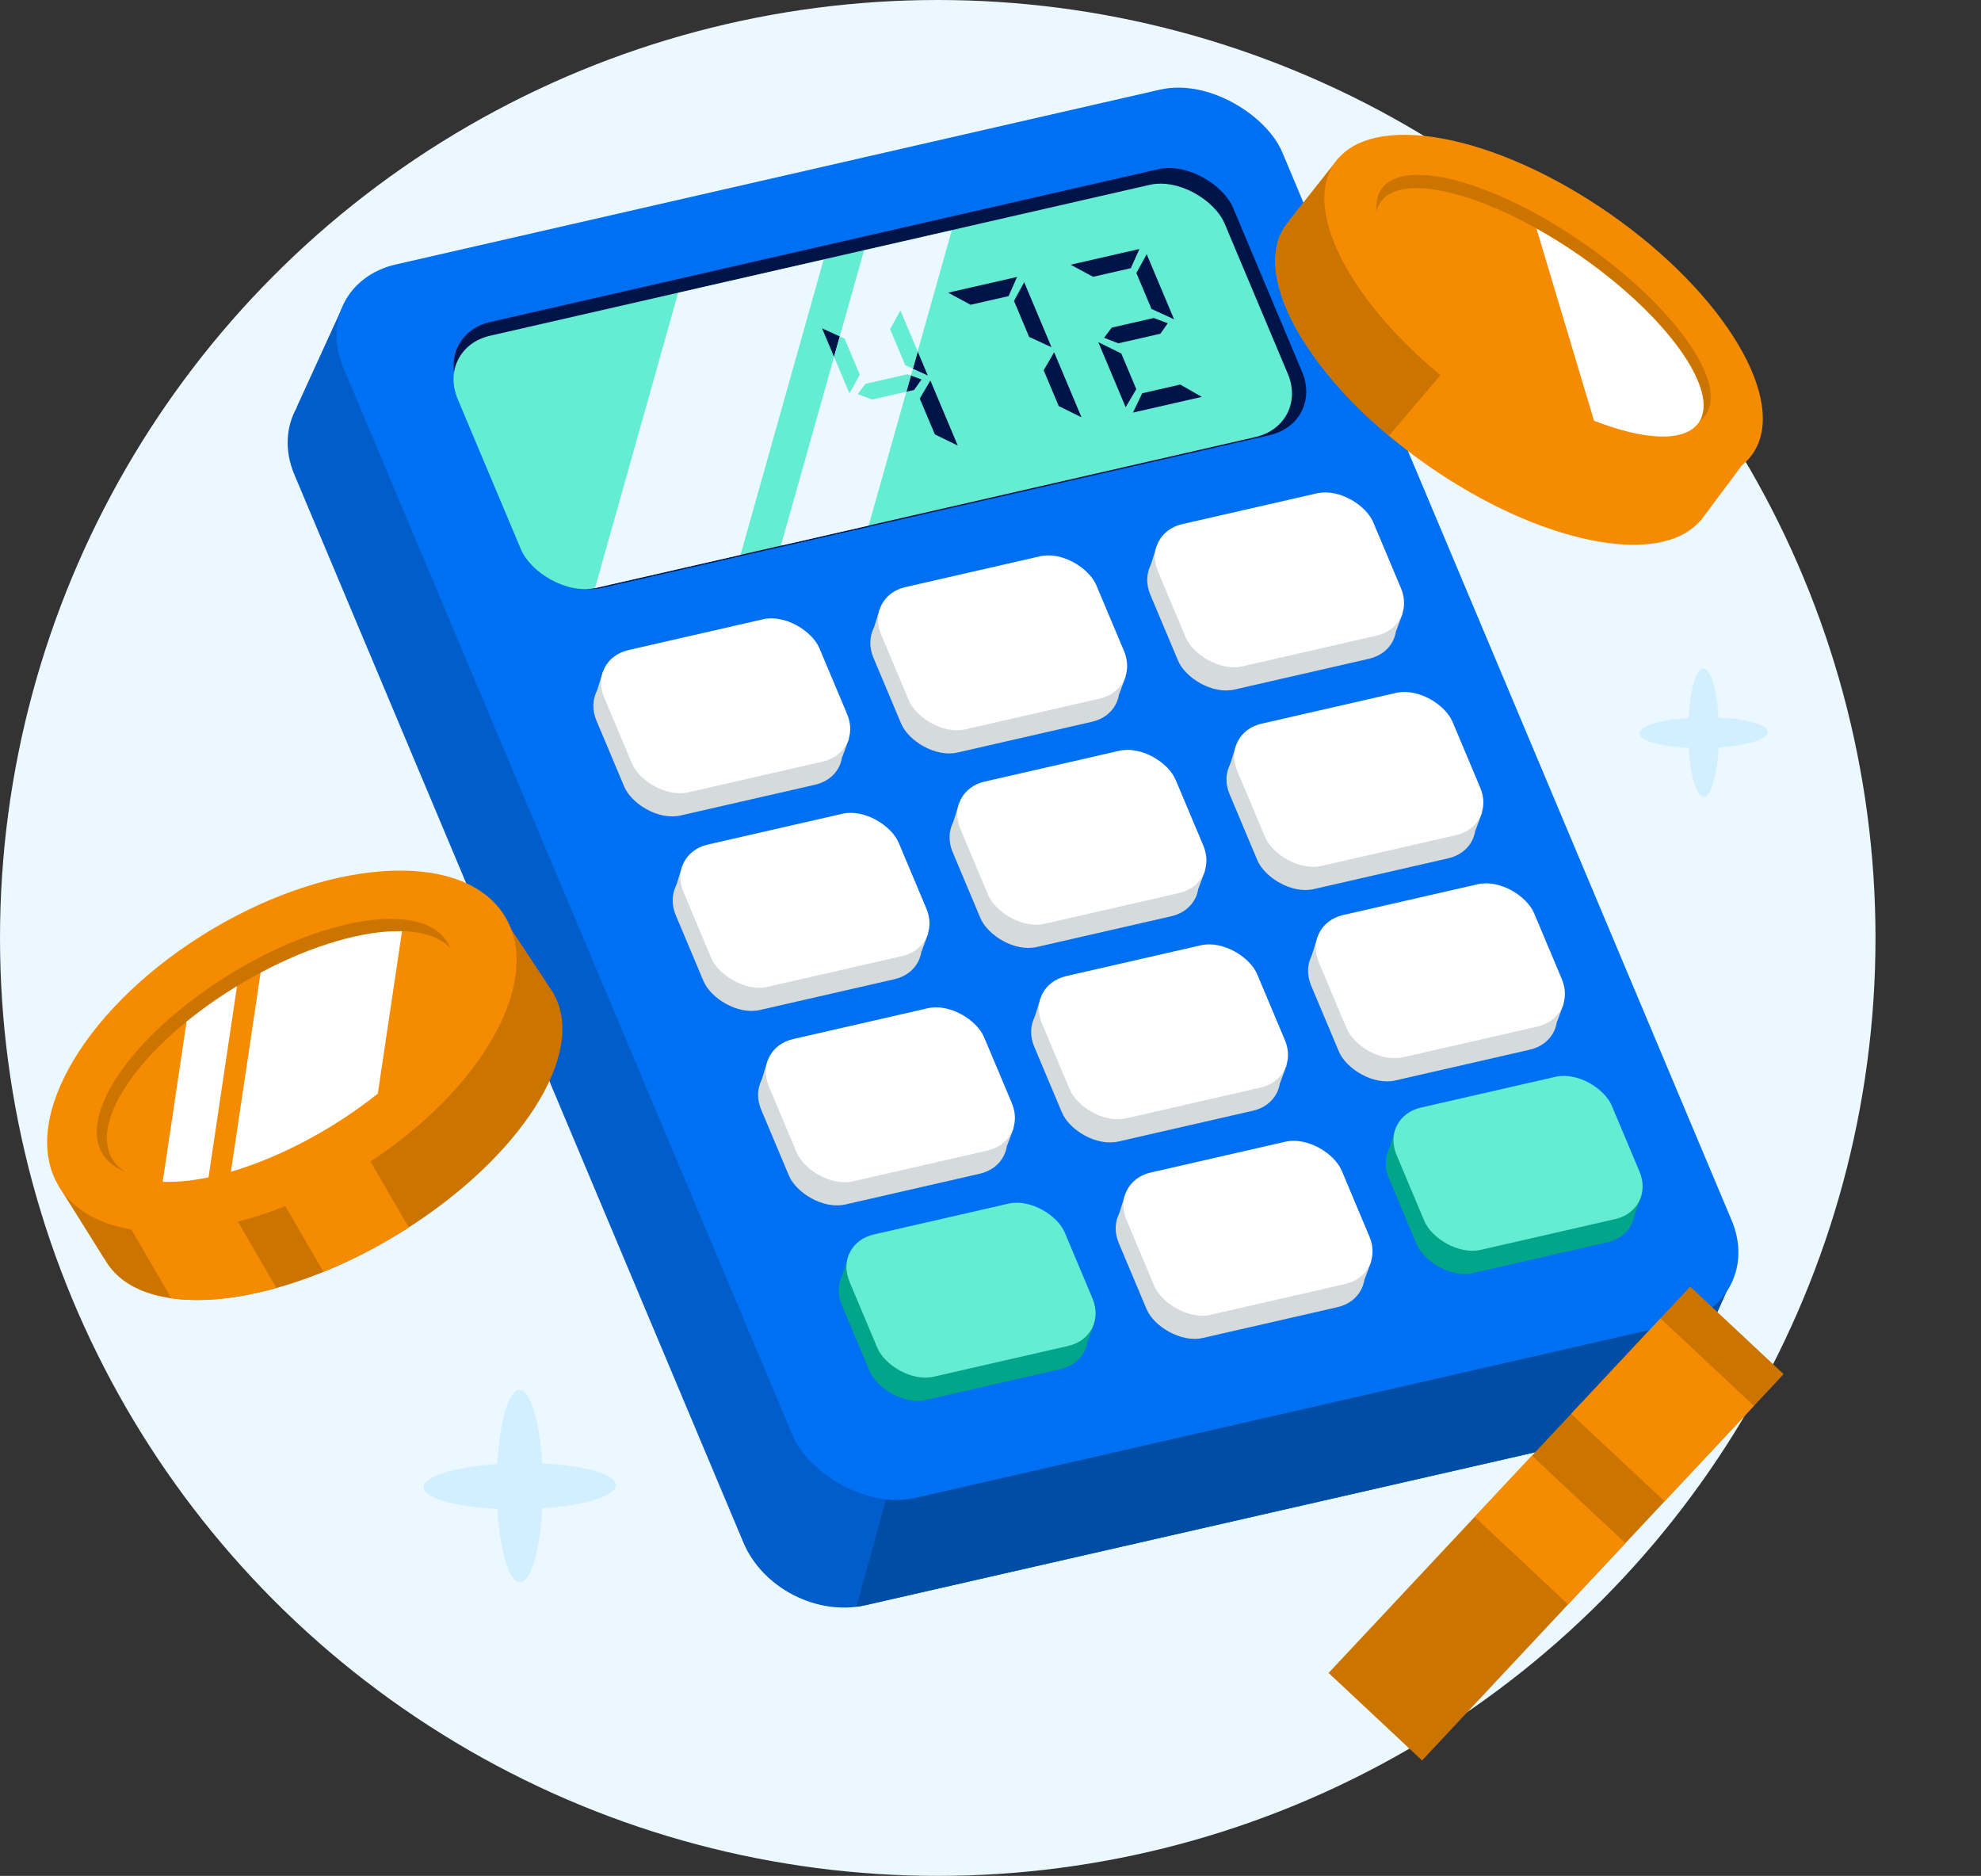 <svg width="169" height="160" viewBox="0 0 169 160" fill="none" xmlns="http://www.w3.org/2000/svg">
<rect x="0" y="0" width="169" height="160" fill="#333333" stroke="none"/>
<circle cx="80" cy="80" r="80" fill="#EBF8FF"/>
<path d="M52.541 126.664C52.541 125.736 49.846 124.993 46.246 124.824C46.04 121.228 45.248 118.555 44.319 118.557C43.391 118.559 42.619 121.253 42.421 124.867C38.811 125.114 36.126 125.921 36.139 126.851C36.151 127.782 38.833 128.525 42.434 128.692C42.65 132.287 43.432 134.961 44.358 134.959C45.285 134.957 46.061 132.263 46.258 128.648C49.869 128.401 52.551 127.595 52.541 126.664Z" fill="#D1EFFF"/>
<path fill-rule="evenodd" clip-rule="evenodd" d="M29.17 26.283L25.306 34.739L25.334 34.737C24.398 36.363 24.248 38.42 25.11 40.471L63.417 131.561C65.055 135.455 69.721 137.849 73.838 136.909L139.041 122.025C141.233 121.525 142.829 120.18 143.594 118.444L143.599 118.449L147.917 108.747L142.327 110.406L105.225 22.183C103.588 18.29 98.922 15.895 94.804 16.835L31.012 31.397L29.17 26.283Z" fill="#005DC9"/>
<path fill-rule="evenodd" clip-rule="evenodd" d="M136.981 97.694L87.685 84.082L73.06 137.045C73.321 137.012 73.581 136.966 73.838 136.907L139.04 122.024C141.233 121.523 142.828 120.178 143.593 118.442L143.598 118.447L147.916 108.745L142.326 110.405L136.981 97.694Z" fill="#004DA5"/>
<rect width="82.175" height="114.113" rx="7.648" transform="matrix(0.975 -0.223 0.388 0.922 26.303 24.264)" fill="#0070F2"/>
<path d="M72.438 62.994L71.86 64.556L70.847 63.833L72.438 62.994Z" fill="#D5DADD"/>
<rect width="18.832" height="13.161" rx="3.53" transform="matrix(0.975 -0.223 0.388 0.922 49.513 58.209)" fill="#D5DADD"/>
<path d="M51.426 57.312L50.804 59.324L52.535 59.324L51.426 57.312Z" fill="#D5DADD"/>
<rect width="18.832" height="13.161" rx="3.53" transform="matrix(0.975 -0.223 0.388 0.922 50.172 56.232)" fill="white"/>
<path d="M79.202 79.584L78.623 81.146L77.611 80.422L79.202 79.584Z" fill="#D5DADD"/>
<rect width="18.832" height="13.161" rx="3.53" transform="matrix(0.975 -0.223 0.388 0.922 56.277 74.799)" fill="#D5DADD"/>
<path d="M58.19 73.902L57.568 75.913L59.299 75.913L58.19 73.902Z" fill="#D5DADD"/>
<rect width="18.832" height="13.161" rx="3.53" transform="matrix(0.975 -0.223 0.388 0.922 56.935 72.822)" fill="white"/>
<path d="M86.489 96.172L85.911 97.733L84.898 97.01L86.489 96.172Z" fill="#D5DADD"/>
<rect width="18.832" height="13.161" rx="3.53" transform="matrix(0.975 -0.223 0.388 0.922 63.565 91.387)" fill="#D5DADD"/>
<path d="M65.477 90.49L64.856 92.501L66.587 92.501L65.477 90.49Z" fill="#D5DADD"/>
<rect width="18.832" height="13.161" rx="3.53" transform="matrix(0.975 -0.223 0.388 0.922 64.223 89.41)" fill="white"/>
<path d="M93.371 112.838L92.793 114.399L91.781 113.676L93.371 112.838Z" fill="#00A58A"/>
<rect width="18.832" height="13.161" rx="3.53" transform="matrix(0.975 -0.223 0.388 0.922 70.447 108.053)" fill="#00A58A"/>
<path d="M72.36 107.156L71.738 109.167L73.469 109.167L72.36 107.156Z" fill="#00A58A"/>
<rect width="18.832" height="13.161" rx="3.53" transform="matrix(0.975 -0.223 0.388 0.922 71.106 106.076)" fill="#64EDD2"/>
<path d="M116.997 107.555L116.418 109.116L115.406 108.393L116.997 107.555Z" fill="#D5DADD"/>
<rect width="18.832" height="13.161" rx="3.53" transform="matrix(0.975 -0.223 0.388 0.922 94.072 102.77)" fill="#D5DADD"/>
<path d="M95.985 101.873L95.363 103.884L97.094 103.884L95.985 101.873Z" fill="#D5DADD"/>
<rect width="18.832" height="13.161" rx="3.53" transform="matrix(0.975 -0.223 0.388 0.922 94.731 100.793)" fill="white"/>
<path d="M140.039 102.018L139.46 103.579L138.448 102.856L140.039 102.018Z" fill="#00A58A"/>
<rect width="18.832" height="13.161" rx="3.53" transform="matrix(0.975 -0.223 0.388 0.922 117.114 97.232)" fill="#00A58A"/>
<path d="M119.027 96.336L118.405 98.347L120.136 98.347L119.027 96.336Z" fill="#00A58A"/>
<rect width="18.832" height="13.161" rx="3.53" transform="matrix(0.975 -0.223 0.388 0.922 117.772 95.256)" fill="#64EDD2"/>
<path d="M109.785 90.801L109.206 92.362L108.194 91.639L109.785 90.801Z" fill="#D5DADD"/>
<rect width="18.832" height="13.161" rx="3.53" transform="matrix(0.975 -0.223 0.388 0.922 86.86 86.016)" fill="#D5DADD"/>
<path d="M88.773 85.119L88.151 87.13L89.882 87.13L88.773 85.119Z" fill="#D5DADD"/>
<rect width="18.832" height="13.161" rx="3.53" transform="matrix(0.975 -0.223 0.388 0.922 87.519 84.039)" fill="white"/>
<path d="M133.409 85.594L132.831 87.155L131.818 86.432L133.409 85.594Z" fill="#D5DADD"/>
<rect width="18.832" height="13.161" rx="3.53" transform="matrix(0.975 -0.223 0.388 0.922 110.484 80.809)" fill="#D5DADD"/>
<path d="M112.397 79.912L111.775 81.923L113.507 81.923L112.397 79.912Z" fill="#D5DADD"/>
<rect width="18.832" height="13.161" rx="3.53" transform="matrix(0.975 -0.223 0.388 0.922 111.143 78.832)" fill="white"/>
<path d="M102.826 74.211L102.248 75.772L101.235 75.049L102.826 74.211Z" fill="#D5DADD"/>
<rect width="18.832" height="13.161" rx="3.53" transform="matrix(0.975 -0.223 0.388 0.922 79.901 69.426)" fill="#D5DADD"/>
<path d="M81.814 68.529L81.192 70.54L82.924 70.54L81.814 68.529Z" fill="#D5DADD"/>
<rect width="18.832" height="13.161" rx="3.53" transform="matrix(0.975 -0.223 0.388 0.922 80.56 67.449)" fill="white"/>
<path d="M126.451 69.272L125.873 70.833L124.86 70.11L126.451 69.272Z" fill="#D5DADD"/>
<rect width="18.832" height="13.161" rx="3.53" transform="matrix(0.975 -0.223 0.388 0.922 103.526 64.486)" fill="#D5DADD"/>
<path d="M105.439 63.59L104.817 65.601L106.549 65.601L105.439 63.59Z" fill="#D5DADD"/>
<rect width="18.832" height="13.161" rx="3.53" transform="matrix(0.975 -0.223 0.388 0.922 104.185 62.51)" fill="white"/>
<path d="M96.063 57.623L95.485 59.185L94.472 58.462L96.063 57.623Z" fill="#D5DADD"/>
<rect width="18.832" height="13.161" rx="3.53" transform="matrix(0.975 -0.223 0.388 0.922 73.139 52.838)" fill="#D5DADD"/>
<path d="M75.051 51.941L74.429 53.953L76.16 53.953L75.051 51.941Z" fill="#D5DADD"/>
<rect width="18.832" height="13.161" rx="3.53" transform="matrix(0.975 -0.223 0.388 0.922 73.797 50.861)" fill="white"/>
<path d="M119.687 52.252L119.109 53.813L118.097 53.09L119.687 52.252Z" fill="#D5DADD"/>
<rect width="18.832" height="13.161" rx="3.53" transform="matrix(0.975 -0.223 0.388 0.922 96.763 47.467)" fill="#D5DADD"/>
<path d="M98.676 46.57L98.054 48.581L99.785 48.581L98.676 46.57Z" fill="#D5DADD"/>
<rect width="18.832" height="13.161" rx="3.53" transform="matrix(0.975 -0.223 0.388 0.922 97.421 45.49)" fill="white"/>
<rect width="67.842" height="24.593" rx="4.706" transform="matrix(0.975 -0.223 0.388 0.922 37.223 28.516)" fill="#00144A"/>
<rect width="67.104" height="23.325" rx="4.706" transform="matrix(0.975 -0.223 0.388 0.922 37.216 29.686)" fill="#64EDD2"/>
<path d="M81.707 38.004L79.75 37.049L78.465 33.994L79.372 32.453L81.707 38.004ZM74.398 34.079C73.995 33.917 73.588 33.76 73.179 33.608L73.834 32.737L77.42 31.919L78.616 32.367L77.984 33.26L74.398 34.079ZM72.465 33.554L70.13 28.003L72.055 28.884L73.35 31.963L72.465 33.554ZM76.816 26.477L79.15 32.028L77.225 31.147L75.935 28.08L76.816 26.477Z" fill="#00144A"/>
<path d="M92.264 35.594L90.32 34.636L89.036 31.581L89.929 30.044L92.264 35.594ZM80.883 24.963L86.767 23.62L86.044 25.255L82.8 25.995L80.883 24.963ZM87.373 24.067L89.707 29.618L87.795 28.734L86.505 25.667L87.373 24.067Z" fill="#00144A"/>
<path d="M96.654 35.191L97.443 33.541L100.687 32.8L102.525 33.851L96.654 35.191ZM93.696 29.184L95.658 30.151L96.937 33.194L96.031 34.735L93.696 29.184ZM95.408 29.283C95.004 29.121 94.597 28.964 94.188 28.813L94.844 27.942L98.429 27.123L99.625 27.572L98.993 28.464L95.408 29.283ZM91.335 22.577L97.206 21.237L96.47 22.875L93.252 23.609L91.335 22.577ZM97.825 21.681L100.159 27.232L98.234 26.351L96.944 23.284L97.825 21.681Z" fill="#00144A"/>
<path fill-rule="evenodd" clip-rule="evenodd" d="M66.619 46.538L73.71 21.355L81.197 19.645L74.106 44.829L66.619 46.538Z" fill="#EBF8FF"/>
<path fill-rule="evenodd" clip-rule="evenodd" d="M50.762 50.157L57.853 24.974L70.267 22.141L63.175 47.325L50.847 50.139C50.819 50.145 50.79 50.151 50.762 50.157Z" fill="#EBF8FF"/>
<path fill-rule="evenodd" clip-rule="evenodd" d="M78.287 29.977L76.815 26.477L75.935 28.079L77.225 31.147L77.874 31.444L78.287 29.977ZM77.71 32.028L77.42 31.919L73.834 32.737L73.179 33.608C73.588 33.76 73.994 33.917 74.398 34.078L77.32 33.412L77.71 32.028ZM71.153 30.434L72.465 33.554L73.35 31.963L72.055 28.883L71.643 28.695L71.153 30.434Z" fill="#64EDD2"/>
<path fill-rule="evenodd" clip-rule="evenodd" d="M114.182 13.506L109.977 18.824L109.998 18.825C109.88 18.959 109.769 19.099 109.667 19.246C106.557 23.716 112.018 32.894 121.864 39.745C131.382 46.367 141.514 48.391 144.989 44.482L145.001 44.513L149.271 38.796L146.057 39.57C145.184 34.823 140.328 28.568 133.127 23.557C126.817 19.167 120.237 16.797 115.506 16.838L114.182 13.506Z" fill="#F58B00"/>
<path fill-rule="evenodd" clip-rule="evenodd" d="M131.157 22.257L118.49 37.169C110.821 30.742 106.932 23.176 109.666 19.246C109.769 19.099 109.879 18.959 109.997 18.825L109.976 18.824L114.182 13.506L115.505 16.838C119.746 16.802 125.472 18.701 131.157 22.257Z" fill="#CC7400"/>
<ellipse cx="131.685" cy="26.311" rx="21.72" ry="9.86" transform="rotate(34.828 131.685 26.311)" fill="#F58B00"/>
<ellipse cx="131.685" cy="25.751" rx="16.854" ry="6.058" transform="rotate(34.828 131.685 25.751)" fill="#CC7400"/>
<ellipse cx="16.509" cy="5.927" rx="16.509" ry="5.927" transform="matrix(0.822 0.57 -0.572 0.82 121.174 12.371)" fill="#F58B00"/>
<path fill-rule="evenodd" clip-rule="evenodd" d="M135.984 35.879L131.076 19.488C132.283 20.163 133.513 20.929 134.74 21.78C142.232 26.977 146.786 33.365 144.913 36.049C143.729 37.745 140.264 37.557 135.984 35.879Z" fill="white"/>
<path fill-rule="evenodd" clip-rule="evenodd" d="M4.993 101.129L8.939 107.439L8.947 107.421C9.041 107.591 9.145 107.757 9.259 107.918C12.724 112.814 23.972 111.508 34.382 105.001C44.445 98.71 50.041 89.863 47.275 84.856L47.312 84.858L42.982 78.316L42.649 81.729C37.511 80.532 29.449 82.509 21.834 87.269C15.164 91.439 10.455 96.733 8.846 101.286L4.993 101.129Z" fill="#CC7400"/>
<path fill-rule="evenodd" clip-rule="evenodd" d="M14.611 110.733L8.955 100.992C9.868 98.589 11.627 95.992 14.066 93.472L23.582 109.86C20.239 110.79 17.14 111.094 14.611 110.733Z" fill="#F58B00"/>
<path fill-rule="evenodd" clip-rule="evenodd" d="M17.205 90.589L27.595 108.484C29.839 107.574 32.131 106.409 34.384 105.001C34.547 104.898 34.71 104.795 34.871 104.692L24.303 86.492L19.338 88.947C18.595 89.483 17.883 90.031 17.205 90.589Z" fill="#F58B00"/>
<ellipse cx="22.232" cy="12.005" rx="22.232" ry="12.005" transform="matrix(0.846 -0.533 0.571 0.821 -1.617 91.662)" fill="#F58B00"/>
<ellipse cx="17.252" cy="7.375" rx="17.252" ry="7.375" transform="matrix(0.846 -0.533 0.571 0.821 4.643 92.523)" fill="#CC7400"/>
<ellipse cx="17.012" cy="7.212" rx="17.012" ry="7.212" transform="matrix(0.851 -0.525 0.579 0.815 5.535 93.162)" fill="#F58B00"/>
<path fill-rule="evenodd" clip-rule="evenodd" d="M20.22 84.109C20.152 84.15 20.084 84.192 20.016 84.233C18.524 85.153 17.15 86.133 15.916 87.138L13.88 100.795C15.038 100.846 16.359 100.718 17.788 100.421L20.22 84.109ZM32.231 93.279C31.059 94.218 29.764 95.132 28.365 95.994C25.418 97.812 22.422 99.145 19.698 99.941L22.23 82.963C26.695 80.584 31.087 79.345 34.297 79.425L32.231 93.279Z" fill="white"/>
<rect x="152.164" y="117.203" width="45.138" height="10.921" transform="rotate(133.112 152.164 117.203)" fill="#CC7400"/>
<rect x="149.629" y="119.91" width="11.156" height="10.921" transform="rotate(133.112 149.629 119.91)" fill="#F58B00"/>
<rect x="138.664" y="131.623" width="7.151" height="10.921" transform="rotate(133.112 138.664 131.623)" fill="#F58B00"/>
<path d="M150.802 62.428C150.802 61.81 149.005 61.314 146.605 61.202C146.468 58.804 145.939 57.022 145.32 57.023C144.702 57.025 144.187 58.821 144.055 61.231C141.648 61.395 139.858 61.933 139.867 62.553C139.875 63.174 141.663 63.669 144.063 63.78C144.207 66.177 144.729 67.96 145.347 67.958C145.964 67.957 146.481 66.161 146.613 63.751C149.02 63.587 150.808 63.049 150.802 62.428Z" fill="#D1EFFF"/>
</svg>
